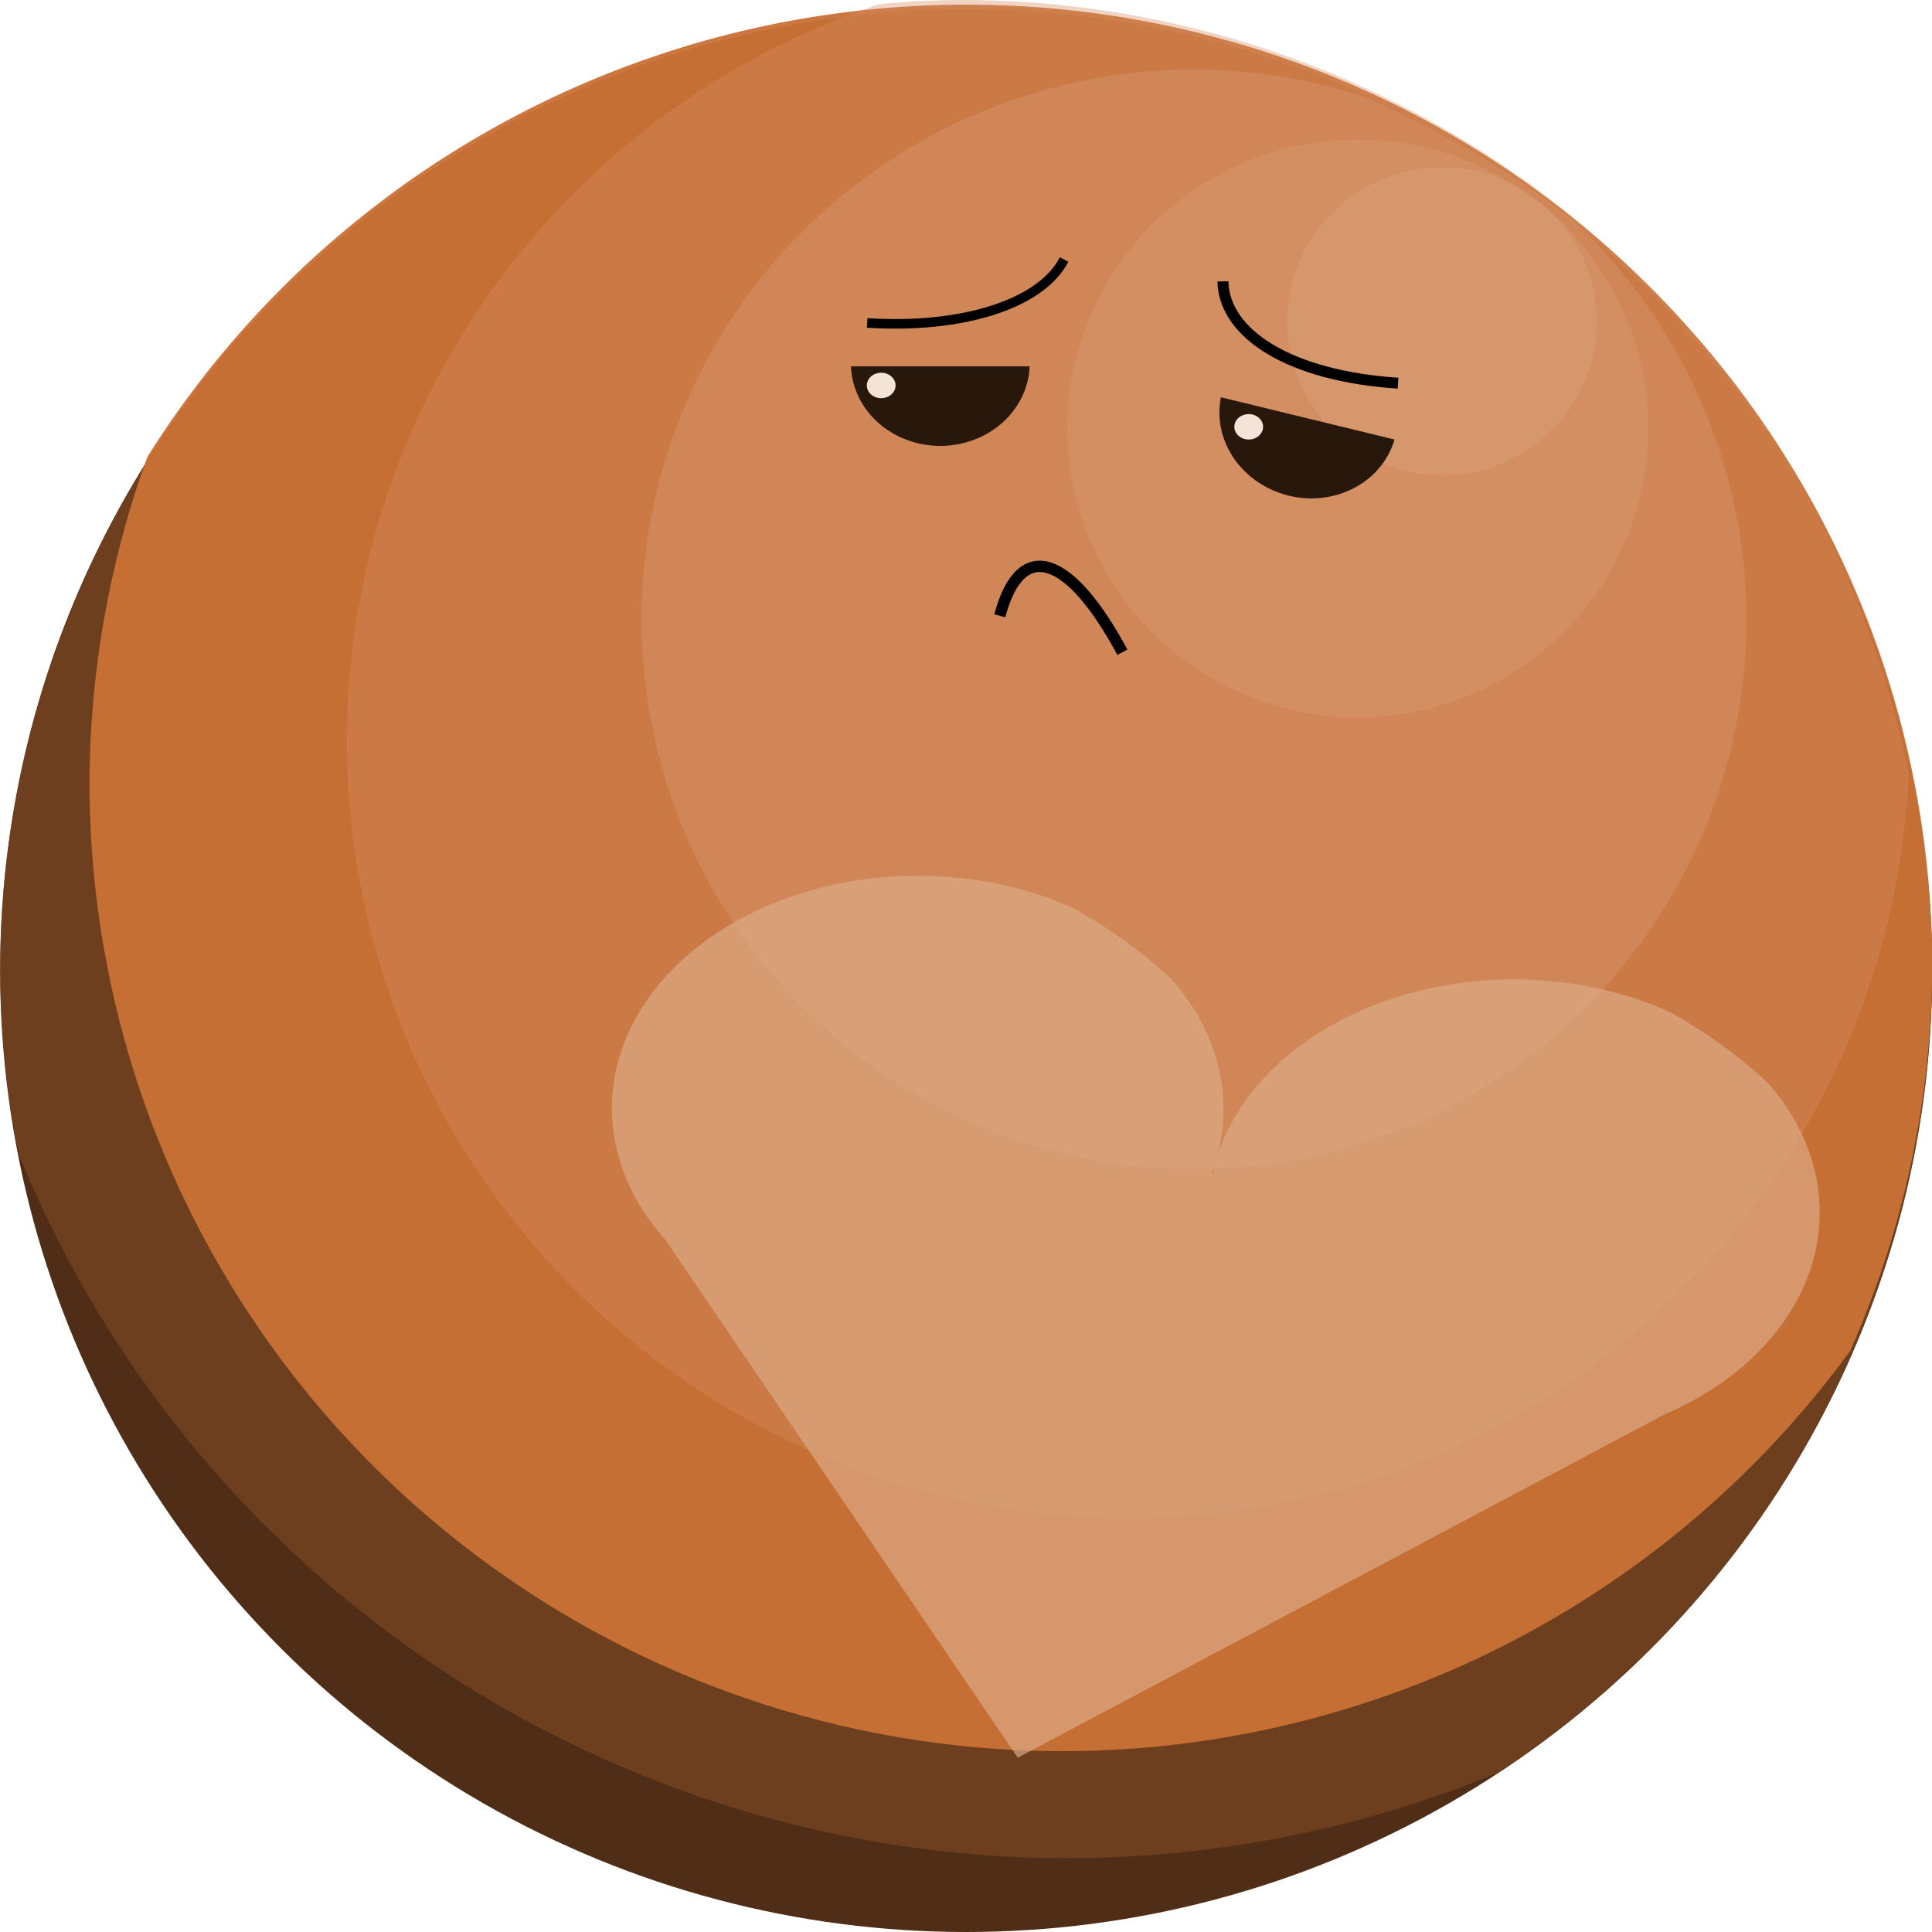 <?xml version="1.0" encoding="UTF-8" standalone="no"?>
<!-- Created with Inkscape (http://www.inkscape.org/) -->

<svg
   xmlns:dc="http://purl.org/dc/elements/1.1/"
   xmlns:cc="http://creativecommons.org/ns#"
   xmlns:rdf="http://www.w3.org/1999/02/22-rdf-syntax-ns#"
   xmlns:svg="http://www.w3.org/2000/svg"
   xmlns="http://www.w3.org/2000/svg"
   xmlns:sodipodi="http://sodipodi.sourceforge.net/DTD/sodipodi-0.dtd"
   xmlns:inkscape="http://www.inkscape.org/namespaces/inkscape"
   width="169.333mm"
   height="169.333mm"
   viewBox="0 0 600 600"
   id="svg4687"
   version="1.1"
   inkscape:version="0.91 r13725"
   sodipodi:docname="Pluto.svg"
   inkscape:export-filename="C:\Games\Destination Pluto\images\resources\Pluto.png"
   inkscape:export-xdpi="90"
   inkscape:export-ydpi="90">
  <defs
     id="defs4689" />
  <sodipodi:namedview
     id="base"
     pagecolor="#ffffff"
     bordercolor="#666666"
     borderopacity="1.0"
     inkscape:pageopacity="0.0"
     inkscape:pageshadow="2"
     inkscape:zoom="0.35"
     inkscape:cx="-167.23056"
     inkscape:cy="-49.004044"
     inkscape:document-units="px"
     inkscape:current-layer="layer1"
     showgrid="false"
     fit-margin-top="0"
     fit-margin-left="0"
     fit-margin-right="0"
     fit-margin-bottom="0"
     inkscape:window-width="1920"
     inkscape:window-height="1017"
     inkscape:window-x="-8"
     inkscape:window-y="-8"
     inkscape:window-maximized="1" />
  <g
     inkscape:label="1. réteg"
     inkscape:groupmode="layer"
     id="layer1"
     transform="translate(-120.802,116.642)">
    <g
       transform="matrix(3.93,0,0,3.911,-728.521,-948.207)"
       id="g4685"
       inkscape:export-xdpi="90"
       inkscape:export-ydpi="90">
      <g
         id="g4548"
         transform="matrix(0.366,0,0,0.366,141.879,8.06)">
        <circle
           r="208.571"
           cy="769.505"
           cx="411.429"
           id="circle4550"
           style="opacity:1;fill:#502d16;stroke:none" />
        <path
           inkscape:connector-curvature="0"
           style="opacity:0.762;fill:#784421;stroke:none"
           d="m 411.428,560.934 a 208.571,208.571 0 0 0 -208.572,208.57 208.571,208.571 0 0 0 4.025,39.865 244.541,244.541 0 0 0 226.479,152.703 244.541,244.541 0 0 0 92.703,-18.451 208.571,208.571 0 0 0 93.938,-174.117 208.571,208.571 0 0 0 -208.572,-208.57 z"
           id="path4552" />
        <path
           inkscape:connector-curvature="0"
           style="opacity:0.957;fill:#c87137;stroke:none"
           d="m 411.428,559.924 a 208.571,208.571 0 0 0 -176.785,98.105 210.196,210.196 0 0 0 -12.49,70.613 210.196,210.196 0 0 0 210.197,210.197 210.196,210.196 0 0 0 169.957,-86.877 208.571,208.571 0 0 0 17.693,-83.469 208.571,208.571 0 0 0 -208.572,-208.57 z"
           id="path4554" />
        <path
           inkscape:connector-curvature="0"
           style="opacity:0.378;fill:#d38d5f;stroke:none"
           d="m 410.418,558.914 a 208.571,208.571 0 0 0 -17.777,0.9 168.78,168.78 0 0 0 -114.93,159.738 168.78,168.78 0 0 0 168.781,168.779 168.78,168.78 0 0 0 168.426,-161.717 208.571,208.571 0 0 0 -204.5,-167.701 z"
           id="path4556" />
        <path
           inkscape:connector-curvature="0"
           style="opacity:0.252;fill:#deaa87;stroke:none"
           d="m 460.634,574.007 a 119.282,119.282 0 0 0 -119.283,119.281 119.282,119.282 0 0 0 119.283,119.281 119.282,119.282 0 0 0 119.281,-119.281 119.282,119.282 0 0 0 -37.299,-86.445 208.571,208.571 0 0 0 -45.072,-26.904 119.282,119.282 0 0 0 -36.91,-5.932 z"
           id="path4558" />
        <circle
           r="62.714"
           cy="651.872"
           cx="495.989"
           id="circle4560"
           style="opacity:0.14;fill:#e9c6af;stroke:none" />
        <circle
           style="opacity:0.089;fill:#f4e3d7;stroke:none"
           id="circle4562"
           cx="514.172"
           cy="628.638"
           r="33.419" />
        <path
           inkscape:connector-curvature="0"
           id="path4564"
           d="m 415.701,750.185 a 66.058,50.5 0 0 0 -79.117,37.978 66.058,50.5 0 0 0 9.902,39.713 l 76.08,112.386 139.658,-74.48 a 66.058,50.5 0 0 0 31.86,-32.626 66.058,50.5 0 0 0 -9.47,-39.196 115.507,88.302 0 0 0 -21.014,-15.356 66.058,50.5 0 0 0 -19.195,-5.93 66.058,50.5 0 0 0 -78.842,37.188 66.058,50.5 0 0 0 -9.654,-38.391 115.507,88.302 0 0 0 -21.014,-15.356 66.058,50.5 0 0 0 -19.195,-5.93 z m 49.398,61.287 a 66.058,50.5 0 0 0 -0.48,2.079 l -0.21,-0.096 a 66.058,50.5 0 0 0 0.689,-1.983 z"
           style="opacity:0.681;fill:#deaa87;stroke:none" />
      </g>
      <path
         inkscape:connector-curvature="0"
         id="path4566"
         d="m 283.357,241.715 a 7.071,6.566 0 0 0 7.061,6.314 7.071,6.566 0 0 0 7.059,-6.314 l -14.119,0 z"
         style="opacity:1;fill:#28170b;stroke:none" />
      <path
         inkscape:connector-curvature="0"
         style="opacity:1;fill:#28170b;stroke:none"
         d="m 312.594,244.168 a 7.071,6.566 13.747 0 0 5.358,7.811 7.071,6.566 13.747 0 0 8.357,-4.456 l -13.715,-3.355 z"
         id="path4571" />
      <ellipse
         ry="1.01"
         rx="1.136"
         cy="243.23"
         cx="285.747"
         id="path4573"
         style="opacity:1;fill:#f4e3d7;stroke:none" />
      <ellipse
         style="opacity:1;fill:#f4e3d7;stroke:none"
         id="ellipse4575"
         cx="314.789"
         cy="246.513"
         rx="1.136"
         ry="1.01" />
      <path
         sodipodi:nodetypes="cc"
         inkscape:connector-curvature="0"
         id="path4589"
         d="m 284.644,238.265 c 7.231,0.473 13.654,-1.369 15.558,-5.034"
         style="color:#000000;clip-rule:nonzero;display:inline;overflow:visible;visibility:visible;opacity:1;isolation:auto;mix-blend-mode:normal;color-interpolation:sRGB;color-interpolation-filters:linearRGB;solid-color:#000000;solid-opacity:1;fill:none;fill-opacity:1;fill-rule:evenodd;stroke:#000000;stroke-width:0.759px;stroke-linecap:butt;stroke-linejoin:miter;stroke-miterlimit:4;stroke-dasharray:none;stroke-dashoffset:0;stroke-opacity:1;color-rendering:auto;image-rendering:auto;shape-rendering:auto;text-rendering:auto;enable-background:accumulate" />
      <path
         style="color:#000000;clip-rule:nonzero;display:inline;overflow:visible;visibility:visible;opacity:1;isolation:auto;mix-blend-mode:normal;color-interpolation:sRGB;color-interpolation-filters:linearRGB;solid-color:#000000;solid-opacity:1;fill:none;fill-opacity:1;fill-rule:evenodd;stroke:#000000;stroke-width:0.865px;stroke-linecap:butt;stroke-linejoin:miter;stroke-miterlimit:4;stroke-dasharray:none;stroke-dashoffset:0;stroke-opacity:1;color-rendering:auto;image-rendering:auto;shape-rendering:auto;text-rendering:auto;enable-background:accumulate"
         d="m 312.751,234.967 c 0.085,4.155 5.264,7.524 13.838,8.08"
         id="path4591"
         inkscape:connector-curvature="0"
         sodipodi:nodetypes="cc" />
      <path
         sodipodi:nodetypes="cc"
         inkscape:connector-curvature="0"
         id="path4593"
         d="m 304.803,264.413 c -4.035,-7.561 -7.994,-9.279 -9.684,-2.894"
         style="color:#000000;clip-rule:nonzero;display:inline;overflow:visible;visibility:visible;opacity:1;isolation:auto;mix-blend-mode:normal;color-interpolation:sRGB;color-interpolation-filters:linearRGB;solid-color:#000000;solid-opacity:1;fill:none;fill-opacity:1;fill-rule:evenodd;stroke:#000000;stroke-width:0.901px;stroke-linecap:butt;stroke-linejoin:miter;stroke-miterlimit:4;stroke-dasharray:none;stroke-dashoffset:0;stroke-opacity:1;color-rendering:auto;image-rendering:auto;shape-rendering:auto;text-rendering:auto;enable-background:accumulate" />
    </g>
  </g>
</svg>
